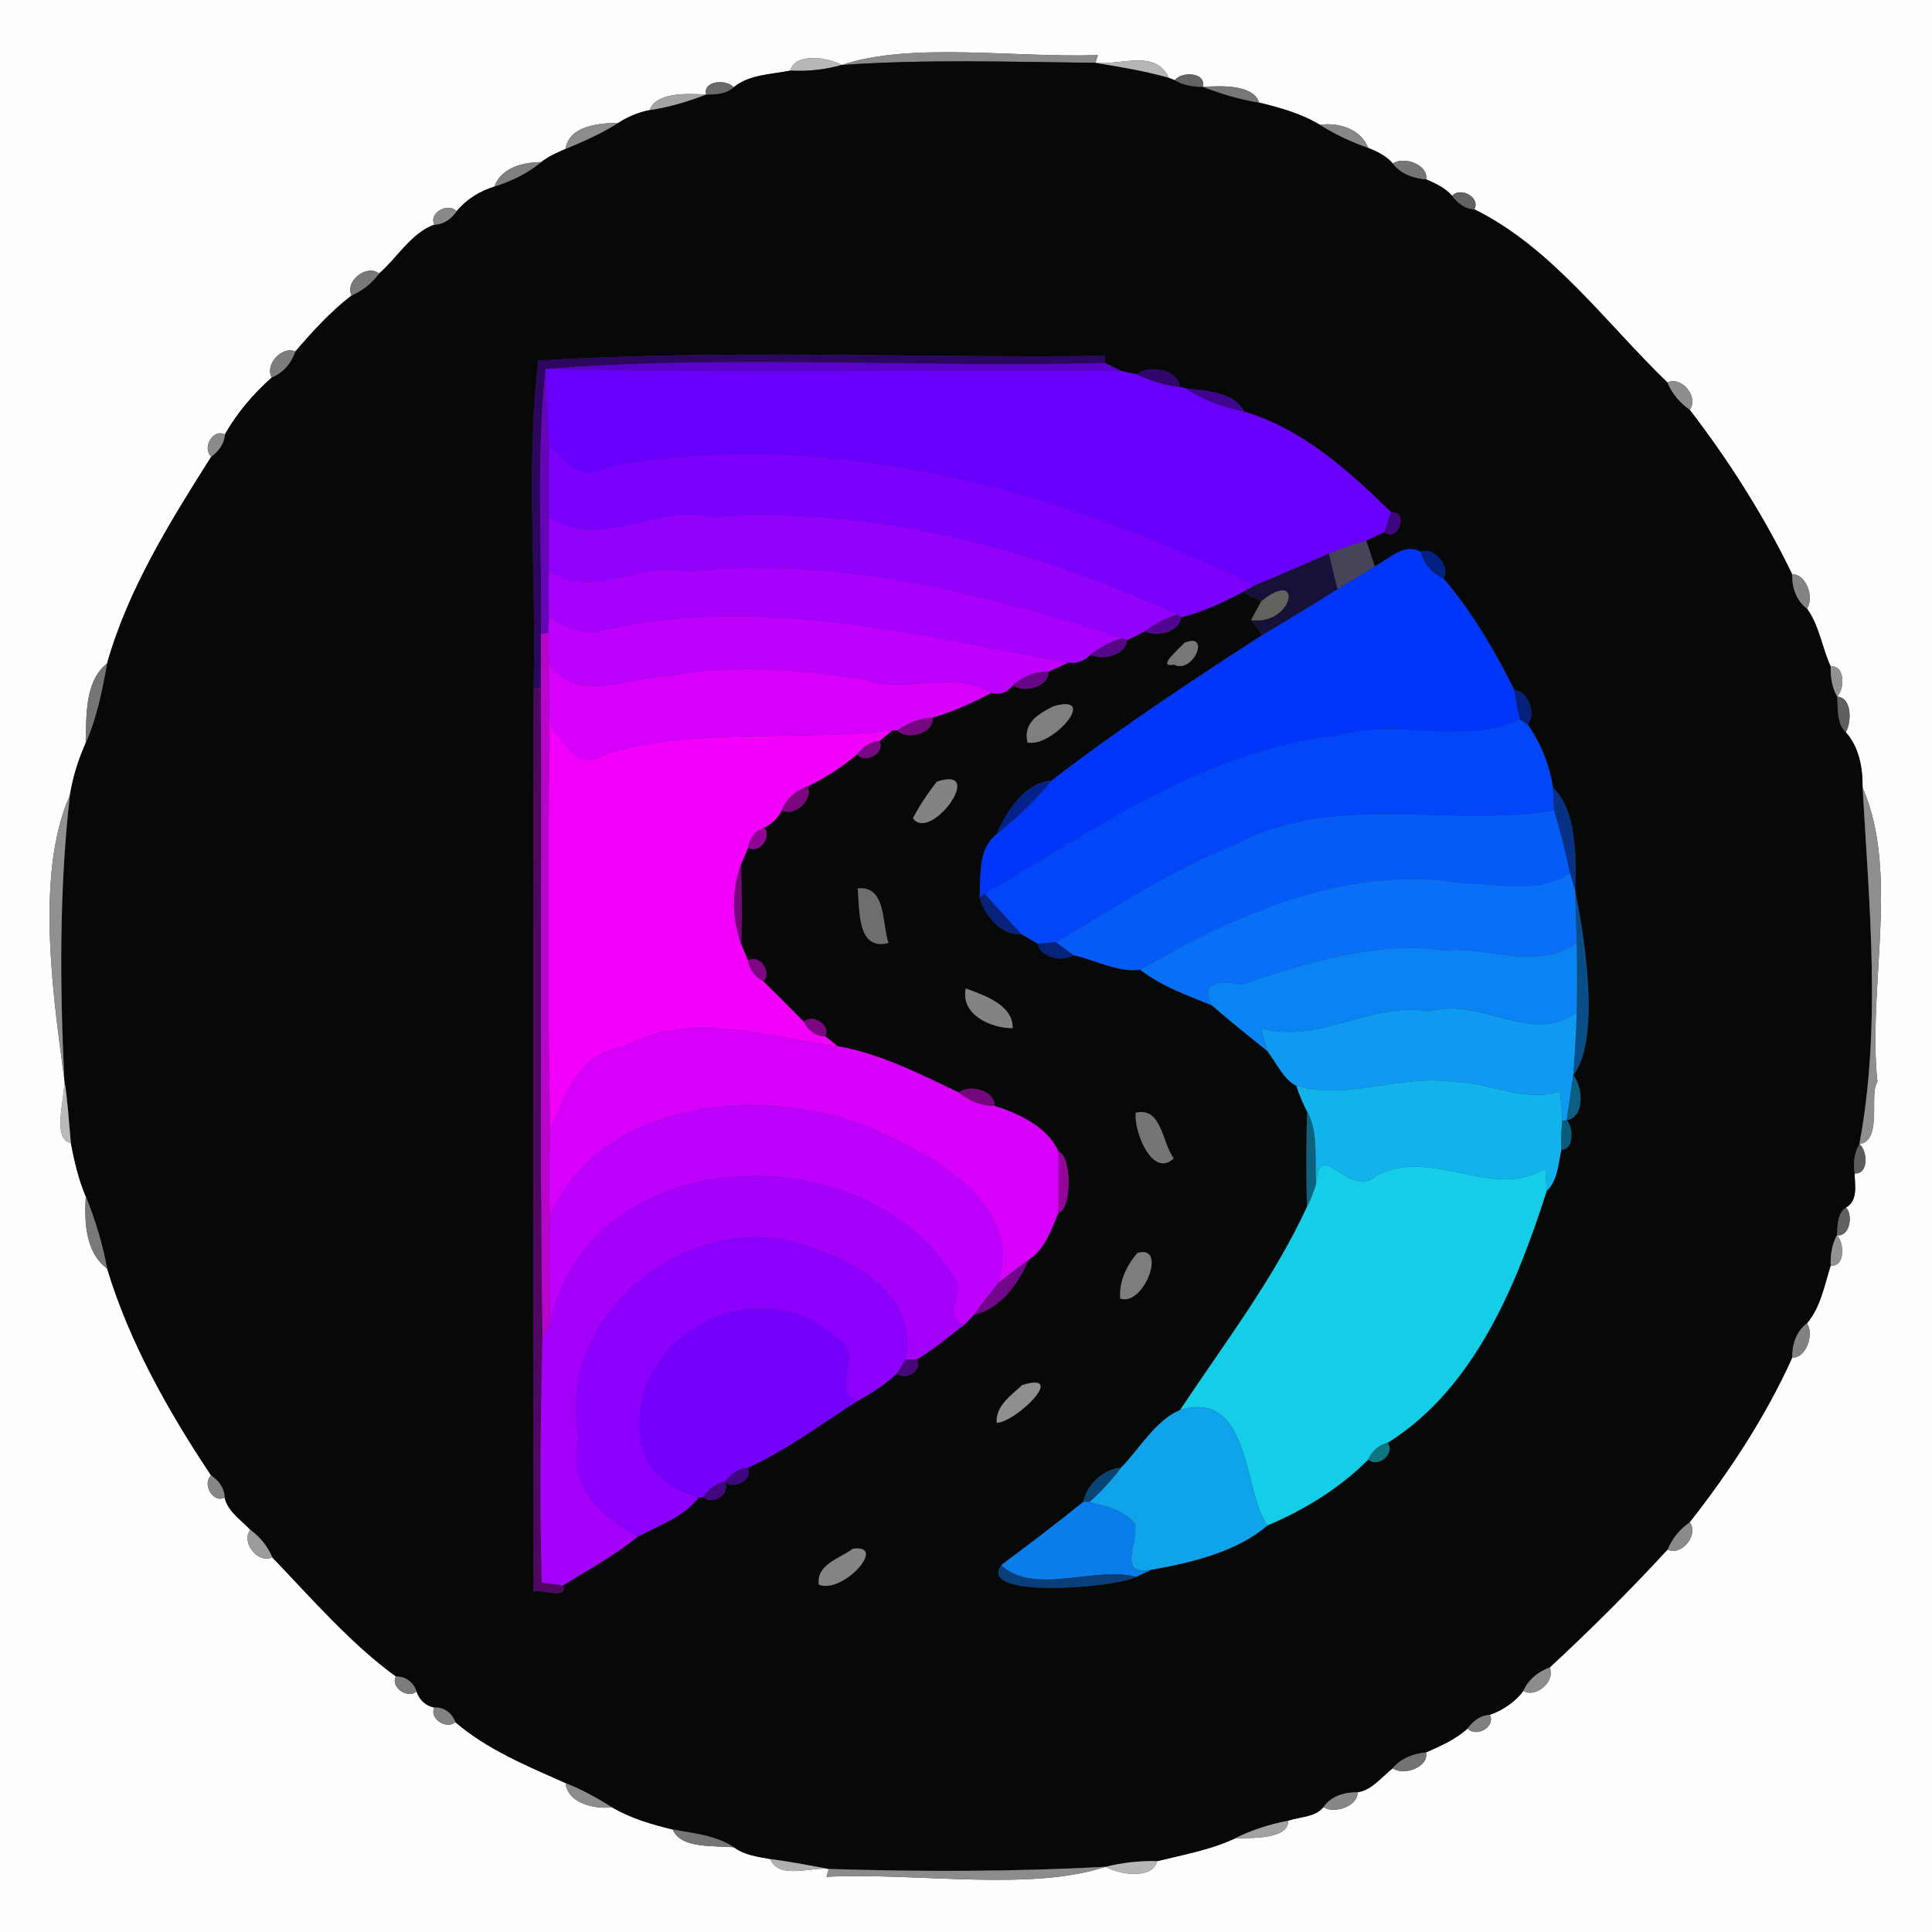 <?xml version="1.0" encoding="UTF-8" ?>
<!DOCTYPE svg PUBLIC "-//W3C//DTD SVG 1.1//EN" "http://www.w3.org/Graphics/SVG/1.1/DTD/svg11.dtd">
<svg width="250pt" height="250pt" viewBox="0 0 250 250" version="1.1" xmlns="http://www.w3.org/2000/svg">
<rect x="0" y="0" width="250" height="250" fill="#333333" stroke="none"/>
<g id="#fefefeff">
<path fill="#fefefe" opacity="1.00" d=" M 0.00 0.00 L 250.00 0.00 L 250.00 250.00 L 0.00 250.00 L 0.00 0.00 M 108.93 8.41 C 107.15 7.42 102.91 6.76 102.25 9.14 C 99.75 9.64 96.97 9.63 94.93 11.30 C 94.05 10.21 90.91 10.41 91.38 12.23 C 89.08 12.11 84.90 11.87 84.06 14.25 C 82.61 14.53 81.22 15.11 79.98 15.92 C 77.53 15.89 73.60 16.30 73.18 19.27 C 72.09 19.77 70.97 20.22 70.03 20.98 C 67.69 20.98 64.85 21.69 63.97 24.15 C 62.08 24.74 60.36 25.79 59.09 27.34 C 58.02 26.13 55.41 27.54 56.21 29.07 C 53.22 30.14 51.41 33.36 49.06 35.39 C 47.43 34.12 44.58 36.40 45.50 38.23 C 42.78 40.33 40.44 42.88 38.22 45.49 C 36.52 44.68 34.20 47.21 35.17 48.85 C 32.83 50.91 30.60 53.52 29.10 56.23 C 27.56 55.38 26.10 58.01 27.34 59.09 C 22.04 67.47 16.57 76.24 13.86 85.84 C 10.90 88.21 11.21 92.72 11.08 96.18 C 10.12 98.32 9.42 100.60 9.04 102.92 C 4.32 113.43 7.17 130.68 8.32 139.67 C 8.47 142.06 6.64 147.40 9.17 147.91 C 9.62 150.25 10.16 152.61 11.10 154.82 C 10.91 158.04 11.02 162.07 13.87 164.16 C 16.73 173.66 21.83 182.69 27.32 190.92 C 26.12 191.99 27.55 194.59 29.07 193.78 C 29.46 195.57 31.20 196.68 32.39 197.95 C 31.12 199.58 33.40 202.41 35.23 201.51 C 40.31 206.82 45.38 212.68 51.23 216.93 C 50.47 218.31 52.77 219.90 53.89 218.87 C 54.32 220.04 55.10 220.74 56.22 220.96 C 55.46 222.35 57.81 223.88 58.92 222.84 C 62.92 226.32 68.27 228.54 73.19 230.73 C 73.45 233.37 76.97 234.14 79.20 233.86 C 81.61 235.29 84.35 236.08 87.06 236.74 C 88.07 239.26 92.49 238.80 95.00 239.05 C 96.35 240.07 98.07 240.26 99.69 240.56 C 100.73 243.25 104.91 241.57 107.24 241.84 L 106.95 242.86 C 118.59 242.28 133.25 244.80 143.08 241.56 C 144.83 242.59 149.14 243.25 149.74 240.83 C 153.13 239.99 156.64 239.38 159.82 237.88 C 161.91 237.82 166.74 238.05 166.69 235.60 C 168.20 235.06 170.16 235.18 171.25 233.84 C 172.68 234.78 175.74 233.71 175.68 231.92 C 177.53 231.62 178.80 229.93 180.21 228.81 C 181.65 229.85 184.90 228.68 184.53 226.76 C 186.42 225.92 188.37 225.07 189.91 223.66 C 190.99 224.90 193.61 223.43 192.77 221.90 C 194.43 221.33 196.08 220.22 197.12 218.80 C 198.76 219.80 201.34 217.50 200.52 215.78 C 205.79 210.90 210.91 205.80 215.78 200.51 C 217.58 201.41 219.87 198.60 218.65 196.97 C 223.77 190.46 228.51 183.23 231.91 175.68 C 233.72 175.76 234.78 172.67 233.82 171.23 C 235.58 169.17 236.08 166.30 236.89 163.76 C 238.77 163.98 238.69 160.82 237.69 159.85 C 239.39 160.04 239.80 157.27 238.88 156.25 C 240.47 155.31 239.99 153.35 239.99 151.84 C 241.81 152.00 241.69 148.89 240.60 148.05 C 243.67 147.61 241.81 141.50 242.94 140.00 C 241.64 127.82 245.84 112.95 241.02 101.91 C 241.04 99.38 240.58 96.69 238.84 94.75 C 239.61 93.45 239.67 90.28 237.73 90.14 C 238.71 89.16 238.77 86.01 236.89 86.25 C 235.77 83.81 235.40 80.91 233.82 78.76 C 234.80 77.33 233.71 74.24 231.91 74.32 C 228.32 66.88 223.69 59.58 218.65 53.03 C 219.87 51.39 217.58 48.59 215.77 49.50 C 207.79 41.81 200.84 32.05 190.78 27.09 C 191.61 25.56 188.98 24.11 187.91 25.34 C 187.01 24.32 185.77 23.74 184.55 23.21 C 184.86 21.32 181.67 20.16 180.23 21.16 C 179.40 20.17 178.19 19.61 177.03 19.13 C 176.10 16.67 173.20 15.81 170.79 16.15 C 168.39 14.70 165.64 13.93 162.93 13.28 C 162.17 10.87 157.92 11.11 155.64 11.24 C 156.13 9.33 152.86 9.20 152.02 10.39 L 151.22 10.06 C 149.63 6.34 144.90 8.47 141.75 8.13 L 142.07 7.13 C 131.34 7.50 117.84 5.39 108.93 8.41 Z" />
</g>
<g id="#8a8a8aff">
<path fill="#8a8a8a" opacity="1.00" d=" M 108.93 8.41 C 117.84 5.39 131.34 7.50 142.07 7.13 L 141.75 8.13 C 130.81 8.02 119.85 7.64 108.93 8.41 Z" />
<path fill="#8a8a8a" opacity="1.00" d=" M 215.78 200.51 C 216.36 199.06 217.38 197.86 218.65 196.97 C 219.87 198.60 217.58 201.41 215.78 200.51 Z" />
</g>
<g id="#b6b7b6ff">
<path fill="#b6b7b6" opacity="1.00" d=" M 102.25 9.14 C 102.91 6.76 107.15 7.42 108.93 8.41 C 106.76 9.02 104.53 9.26 102.25 9.14 Z" />
</g>
<g id="#070909ff">
<path fill="#070909" opacity="1.00" d=" M 108.93 8.41 C 119.85 7.64 130.81 8.02 141.75 8.13 C 144.92 8.65 148.12 9.17 151.22 10.06 L 152.02 10.39 C 153.11 11.04 154.38 11.23 155.64 11.24 C 158.00 12.14 160.43 12.88 162.93 13.28 C 165.64 13.93 168.39 14.70 170.79 16.15 C 172.75 17.38 174.84 18.37 177.03 19.13 C 178.19 19.61 179.40 20.17 180.23 21.16 C 181.26 22.52 182.90 23.08 184.55 23.21 C 185.77 23.74 187.01 24.32 187.91 25.34 C 188.60 26.29 189.56 27.04 190.78 27.09 C 200.84 32.05 207.79 41.81 215.77 49.50 C 216.36 50.94 217.38 52.13 218.65 53.03 C 223.69 59.58 228.32 66.88 231.91 74.32 C 231.87 76.01 232.42 77.70 233.82 78.76 C 235.40 80.91 235.77 83.81 236.89 86.25 C 236.85 87.59 237.05 88.95 237.73 90.14 C 237.86 91.70 237.62 93.54 238.84 94.75 C 240.58 96.69 241.04 99.38 241.02 101.91 C 241.88 117.23 243.45 132.85 240.60 148.05 C 239.93 149.19 239.77 150.53 239.99 151.84 C 239.99 153.35 240.47 155.31 238.88 156.25 C 237.70 157.04 237.80 158.60 237.69 159.85 C 237.04 161.05 236.84 162.41 236.89 163.76 C 236.08 166.30 235.58 169.17 233.82 171.23 C 232.42 172.29 231.88 173.98 231.91 175.68 C 228.51 183.23 223.77 190.46 218.65 196.97 C 217.38 197.86 216.36 199.06 215.78 200.51 C 210.91 205.80 205.79 210.90 200.52 215.78 C 199.02 216.31 197.78 217.34 197.12 218.80 C 196.08 220.22 194.43 221.33 192.77 221.90 C 191.55 221.96 190.61 222.71 189.91 223.66 C 188.37 225.07 186.42 225.92 184.53 226.76 C 182.89 226.92 181.29 227.51 180.21 228.81 C 178.80 229.93 177.53 231.62 175.68 231.92 C 173.99 231.89 172.26 232.39 171.25 233.84 C 170.16 235.18 168.20 235.06 166.69 235.60 C 164.31 236.06 161.98 236.78 159.82 237.88 C 156.64 239.38 153.13 239.99 149.74 240.83 C 147.47 240.77 145.25 241.02 143.08 241.56 C 131.15 242.20 119.18 242.22 107.24 241.84 C 104.72 241.38 102.22 240.89 99.69 240.56 C 98.07 240.26 96.35 240.07 95.00 239.05 C 92.65 237.49 89.76 237.23 87.06 236.74 C 84.35 236.08 81.61 235.29 79.20 233.86 C 77.28 232.66 75.29 231.57 73.19 230.73 C 68.27 228.54 62.92 226.32 58.92 222.84 C 58.50 221.68 57.48 220.88 56.22 220.96 C 55.10 220.74 54.32 220.04 53.89 218.87 C 53.52 217.68 52.48 216.91 51.23 216.93 C 45.38 212.68 40.31 206.82 35.23 201.51 C 34.63 200.07 33.63 198.86 32.39 197.95 C 31.20 196.68 29.46 195.57 29.07 193.78 C 29.05 192.55 28.30 191.59 27.32 190.92 C 21.83 182.69 16.73 173.66 13.87 164.16 C 13.28 160.96 12.33 157.83 11.10 154.82 C 10.16 152.61 9.62 150.25 9.17 147.91 C 8.91 145.15 8.76 142.40 8.32 139.67 C 7.74 127.42 7.66 115.12 9.04 102.92 C 9.42 100.60 10.12 98.32 11.08 96.18 C 12.53 92.90 13.24 89.36 13.86 85.84 C 16.57 76.24 22.04 67.47 27.34 59.09 C 28.29 58.39 29.03 57.44 29.10 56.23 C 30.60 53.52 32.83 50.91 35.17 48.85 C 36.66 48.24 37.69 46.99 38.22 45.49 C 40.44 42.88 42.78 40.33 45.50 38.23 C 46.93 37.63 48.13 36.63 49.06 35.39 C 51.41 33.36 53.22 30.14 56.21 29.07 C 57.44 29.05 58.41 28.31 59.09 27.34 C 60.36 25.79 62.08 24.74 63.97 24.15 C 66.16 23.45 68.25 22.45 70.03 20.98 C 70.97 20.22 72.09 19.77 73.18 19.27 C 75.52 18.31 77.84 17.28 79.98 15.92 C 81.22 15.11 82.61 14.53 84.06 14.25 C 86.57 13.88 89.01 13.15 91.38 12.23 C 92.61 12.22 93.95 12.18 94.93 11.30 C 96.97 9.63 99.75 9.64 102.25 9.14 C 104.53 9.26 106.76 9.02 108.93 8.41 M 69.67 46.67 C 68.00 60.26 69.45 75.02 69.04 89.03 C 68.97 128.00 68.97 166.98 69.04 205.95 C 70.08 205.61 73.56 207.06 72.85 205.15 C 76.13 203.13 79.55 201.27 82.54 198.83 C 85.19 197.44 88.50 196.28 90.38 193.81 L 91.00 193.70 C 92.18 194.94 94.63 193.23 93.80 191.72 C 94.92 192.85 97.55 191.49 96.77 189.92 C 101.79 187.65 106.32 184.25 110.97 181.28 C 112.79 180.28 114.54 179.15 116.07 177.73 C 117.12 178.78 119.47 177.27 118.62 175.92 C 120.86 174.59 122.85 172.89 124.91 171.31 C 125.19 171.02 125.75 170.42 126.03 170.12 C 129.44 169.44 131.81 166.04 133.11 163.03 C 135.22 161.66 136.04 159.13 136.97 156.92 C 138.71 156.60 138.70 149.44 136.99 149.06 C 135.63 145.88 131.88 144.10 128.69 143.10 C 128.80 141.16 125.49 140.20 124.07 141.37 C 119.09 139.00 113.81 136.29 108.39 135.38 C 107.99 135.06 107.19 134.42 106.78 134.10 C 107.59 132.65 105.14 131.10 104.02 132.23 C 102.30 130.46 100.53 128.71 98.78 126.98 C 99.98 125.81 98.26 123.37 96.80 124.30 C 96.58 123.76 96.12 122.68 95.90 122.14 C 96.06 118.72 95.96 115.28 95.89 111.86 C 96.12 111.32 96.58 110.23 96.81 109.69 C 98.19 110.57 99.96 108.30 98.88 107.11 C 99.90 106.62 100.66 105.86 101.16 104.84 C 102.81 105.78 105.30 103.47 104.51 101.77 C 106.78 100.63 108.95 99.27 110.90 97.63 C 111.97 98.87 114.62 97.44 113.80 95.90 C 114.22 95.55 115.07 94.85 115.49 94.50 L 116.11 94.52 C 117.46 95.88 120.90 94.85 120.69 92.87 C 123.33 92.05 125.89 90.95 128.32 89.63 C 129.34 89.97 130.27 89.65 131.09 88.68 C 132.51 89.78 135.78 88.82 135.68 86.92 C 136.33 86.62 137.62 86.02 138.26 85.73 C 139.36 85.89 140.32 85.54 141.13 84.70 C 142.65 85.53 145.70 84.79 145.82 82.87 C 146.40 82.57 147.55 81.98 148.13 81.69 C 149.66 82.52 152.64 81.80 152.84 79.88 C 155.64 79.20 158.27 77.95 160.81 76.61 C 161.41 76.91 162.61 77.50 163.21 77.80 C 162.88 78.41 162.22 79.63 161.89 80.24 C 162.25 80.72 162.97 81.70 163.33 82.18 C 154.06 88.17 144.81 94.29 136.08 101.00 C 132.57 101.29 130.21 105.02 128.94 107.97 C 126.48 109.93 126.95 113.29 126.77 116.14 C 127.40 118.48 129.56 121.11 132.19 120.89 C 132.72 121.19 133.76 121.80 134.29 122.11 C 134.49 123.81 137.52 124.59 138.91 123.60 C 141.72 124.22 144.74 125.88 147.54 125.48 C 150.29 127.63 153.63 128.79 156.82 130.09 C 159.15 132.13 161.58 134.05 163.99 136.00 C 165.14 137.50 166.10 139.67 167.75 140.51 C 168.11 141.65 168.58 142.76 169.14 143.83 C 169.02 147.94 169.02 152.06 169.12 156.18 C 164.74 165.63 158.40 173.86 152.71 182.45 C 149.51 183.79 147.48 187.47 145.05 189.93 C 142.80 190.08 140.56 192.16 140.20 194.32 C 136.72 197.15 133.14 199.84 129.55 202.53 C 126.39 206.98 144.50 205.44 147.02 204.05 C 147.50 203.82 148.47 203.36 148.96 203.13 C 154.11 202.22 160.00 200.84 164.03 197.38 C 168.80 195.38 173.46 192.50 177.06 188.85 C 178.30 190.02 180.60 188.07 179.56 186.70 C 190.80 179.68 196.29 166.18 200.14 154.11 C 201.53 152.81 201.66 150.57 202.04 148.78 C 203.69 148.78 203.62 145.89 202.74 144.94 C 205.12 144.58 204.83 140.61 203.58 139.14 C 207.39 134.23 204.71 119.64 203.84 115.31 C 204.01 110.99 203.96 104.65 200.96 101.94 C 200.52 99.03 199.39 96.19 197.69 93.78 C 198.85 92.43 197.71 89.34 195.97 89.31 C 193.48 84.28 190.43 79.10 186.80 74.87 C 187.75 73.26 185.55 70.71 183.84 71.40 C 181.65 70.21 179.70 72.36 177.89 73.30 C 177.53 72.18 177.16 71.07 176.78 69.96 C 177.37 69.68 178.54 69.14 179.13 68.86 C 181.02 70.28 182.30 66.01 180.01 66.29 C 174.48 60.86 168.53 55.51 160.95 53.24 C 159.89 50.80 156.00 50.51 153.51 50.28 L 152.67 50.06 C 152.48 47.80 148.74 47.14 147.08 48.44 C 146.59 48.34 145.61 48.12 145.12 48.02 C 144.59 47.76 143.54 47.24 143.01 46.98 L 142.96 46.05 C 118.60 46.35 93.69 45.15 69.67 46.67 M 153.23 83.20 C 152.72 83.87 149.55 86.44 151.90 86.00 C 154.41 87.28 156.75 81.67 153.23 83.20 M 136.35 91.38 C 134.40 92.35 132.36 93.52 132.96 96.08 C 136.17 96.76 142.30 89.69 136.35 91.38 M 121.23 101.15 C 120.06 102.63 119.02 104.21 118.14 105.87 C 120.35 109.11 127.77 98.96 121.23 101.15 M 110.98 114.96 C 111.27 117.67 110.84 123.09 114.97 122.02 C 114.10 119.57 114.72 114.56 110.98 114.96 M 124.97 127.91 C 124.27 131.29 128.23 133.06 131.04 133.05 C 131.11 130.04 127.35 128.78 124.97 127.91 M 146.97 143.99 C 146.68 146.36 149.13 152.53 151.88 149.89 C 150.39 147.96 150.33 143.17 146.97 143.99 M 147.18 162.13 C 145.79 163.77 144.78 165.82 144.96 168.03 C 147.99 169.10 151.11 160.97 147.18 162.13 M 132.27 179.23 C 130.84 180.59 128.83 181.88 128.97 184.11 C 131.51 184.02 138.20 177.39 132.27 179.23 M 110.35 200.41 C 108.67 201.69 105.61 202.41 105.96 205.05 C 109.01 206.33 114.98 199.75 110.35 200.41 Z" />
</g>
<g id="#b6b6b6ff">
<path fill="#b6b6b6" opacity="1.00" d=" M 141.75 8.13 C 144.90 8.47 149.63 6.34 151.22 10.06 C 148.12 9.17 144.92 8.65 141.75 8.13 Z" />
<path fill="#b6b6b6" opacity="1.00" d=" M 143.08 241.56 C 145.25 241.02 147.47 240.77 149.74 240.83 C 149.14 243.25 144.83 242.59 143.08 241.56 Z" />
</g>
<g id="#626463ff">
<path fill="#626463" opacity="1.00" d=" M 152.02 10.39 C 152.86 9.20 156.13 9.33 155.64 11.24 C 154.38 11.23 153.11 11.04 152.02 10.39 Z" />
</g>
<g id="#6a6a6aff">
<path fill="#6a6a6a" opacity="1.00" d=" M 91.38 12.23 C 90.91 10.41 94.05 10.21 94.93 11.30 C 93.95 12.18 92.61 12.22 91.38 12.23 Z" />
</g>
<g id="#767776ff">
<path fill="#767776" opacity="1.00" d=" M 155.64 11.24 C 157.92 11.11 162.17 10.87 162.93 13.28 C 160.43 12.88 158.00 12.14 155.64 11.24 Z" />
</g>
<g id="#a4a4a3ff">
<path fill="#a4a4a3" opacity="1.00" d=" M 84.06 14.25 C 84.90 11.87 89.08 12.11 91.38 12.23 C 89.01 13.15 86.57 13.88 84.06 14.25 Z" />
</g>
<g id="#8b8c8cff">
<path fill="#8b8c8c" opacity="1.00" d=" M 73.18 19.27 C 73.60 16.30 77.53 15.89 79.98 15.92 C 77.84 17.28 75.52 18.31 73.18 19.27 Z" />
<path fill="#8b8c8c" opacity="1.00" d=" M 197.12 218.80 C 197.78 217.34 199.02 216.31 200.52 215.78 C 201.34 217.50 198.76 219.80 197.12 218.80 Z" />
</g>
<g id="#868787ff">
<path fill="#868787" opacity="1.00" d=" M 170.79 16.15 C 173.20 15.81 176.10 16.67 177.03 19.13 C 174.84 18.37 172.75 17.38 170.79 16.15 Z" />
</g>
<g id="#7e7f7eff">
<path fill="#7e7f7e" opacity="1.00" d=" M 63.97 24.15 C 64.85 21.69 67.69 20.98 70.03 20.98 C 68.25 22.45 66.16 23.45 63.97 24.15 Z" />
<path fill="#7e7f7e" opacity="1.00" d=" M 189.91 223.66 C 190.61 222.71 191.55 221.96 192.77 221.90 C 193.61 223.43 190.99 224.90 189.91 223.66 Z" />
</g>
<g id="#757575ff">
<path fill="#757575" opacity="1.00" d=" M 180.23 21.16 C 181.67 20.16 184.86 21.32 184.55 23.21 C 182.90 23.08 181.26 22.52 180.23 21.16 Z" />
</g>
<g id="#616261ff">
<path fill="#616261" opacity="1.00" d=" M 187.91 25.34 C 188.98 24.11 191.61 25.56 190.78 27.09 C 189.56 27.04 188.60 26.29 187.91 25.34 Z" />
</g>
<g id="#888888ff">
<path fill="#888888" opacity="1.00" d=" M 56.21 29.07 C 55.41 27.54 58.02 26.13 59.09 27.34 C 58.41 28.31 57.44 29.05 56.21 29.07 Z" />
</g>
<g id="#787878ff">
<path fill="#787878" opacity="1.00" d=" M 45.50 38.23 C 44.58 36.40 47.43 34.12 49.06 35.39 C 48.13 36.63 46.93 37.63 45.50 38.23 Z" />
</g>
<g id="#7b7c7bff">
<path fill="#7b7c7b" opacity="1.00" d=" M 35.17 48.85 C 34.20 47.21 36.52 44.68 38.22 45.49 C 37.69 46.99 36.66 48.24 35.17 48.85 Z" />
</g>
<g id="#2d075fff">
<path fill="#2d075f" opacity="1.00" d=" M 69.67 46.67 C 93.69 45.15 118.60 46.35 142.96 46.05 L 143.01 46.98 C 118.93 47.59 94.46 45.90 70.62 47.74 C 69.34 59.12 70.17 70.62 70.01 82.06 C 70.01 83.79 70.00 87.25 69.99 88.98 L 69.04 89.03 C 69.45 75.02 68.00 60.26 69.67 46.67 Z" />
</g>
<g id="#5a02c9ff">
<path fill="#5a02c9" opacity="1.00" d=" M 70.62 47.74 C 94.46 45.90 118.93 47.59 143.01 46.98 C 143.54 47.24 144.59 47.76 145.12 48.02 C 120.29 47.79 95.44 48.37 70.62 47.74 Z" />
</g>
<g id="#6704bbff">
<path fill="#6704bb" opacity="1.00" d=" M 70.01 82.06 C 70.17 70.62 69.34 59.12 70.62 47.74 C 70.77 51.11 70.95 54.50 71.04 57.88 C 71.04 60.87 71.00 63.87 71.04 66.87 C 71.04 68.63 71.03 72.15 71.03 73.92 C 71.01 75.90 71.02 77.88 71.04 79.87 C 71.03 80.38 71.01 81.39 70.99 81.89 L 70.01 82.06 Z" />
</g>
<g id="#6900fdff">
<path fill="#6900fd" opacity="1.00" d=" M 70.62 47.74 C 95.44 48.37 120.29 47.79 145.12 48.02 C 145.61 48.12 146.59 48.34 147.08 48.44 C 148.86 49.23 150.70 49.94 152.67 50.06 L 153.51 50.28 C 155.73 51.82 158.32 52.70 160.95 53.24 C 168.53 55.51 174.48 60.86 180.01 66.29 C 179.70 67.14 179.40 68.00 179.13 68.86 C 178.54 69.14 177.37 69.68 176.78 69.96 C 175.15 70.46 173.52 70.98 171.95 71.65 C 168.75 73.00 165.60 74.45 162.38 75.75 C 136.69 63.33 107.35 55.12 78.57 60.40 C 75.14 62.55 73.21 59.57 71.04 57.88 C 70.95 54.50 70.77 51.11 70.62 47.74 Z" />
</g>
<g id="#31076eff">
<path fill="#31076e" opacity="1.00" d=" M 147.08 48.44 C 148.74 47.14 152.48 47.80 152.67 50.06 C 150.70 49.94 148.86 49.23 147.08 48.44 Z" />
</g>
<g id="#8d8d8dff">
<path fill="#8d8d8d" opacity="1.00" d=" M 215.77 49.50 C 217.58 48.59 219.87 51.39 218.65 53.03 C 217.38 52.13 216.36 50.94 215.77 49.50 Z" />
</g>
<g id="#3e068eff">
<path fill="#3e068e" opacity="1.00" d=" M 153.51 50.28 C 156.00 50.51 159.89 50.80 160.95 53.24 C 158.32 52.70 155.73 51.82 153.51 50.28 Z" />
</g>
<g id="#8b8b8bff">
<path fill="#8b8b8b" opacity="1.00" d=" M 27.34 59.09 C 26.10 58.01 27.56 55.38 29.10 56.23 C 29.03 57.44 28.29 58.39 27.34 59.09 Z" />
</g>
<g id="#7c00feff">
<path fill="#7c00fe" opacity="1.00" d=" M 71.04 57.88 C 73.21 59.57 75.14 62.55 78.57 60.40 C 107.35 55.12 136.69 63.33 162.38 75.75 C 161.99 75.97 161.20 76.40 160.81 76.61 C 158.27 77.95 155.64 79.20 152.84 79.88 L 152.32 79.52 C 133.63 70.89 112.87 65.43 92.00 66.91 C 84.94 65.14 77.39 71.43 71.04 66.87 C 71.00 63.87 71.04 60.87 71.04 57.88 Z" />
</g>
<g id="#3e067eff">
<path fill="#3e067e" opacity="1.00" d=" M 180.01 66.29 C 182.30 66.01 181.02 70.28 179.13 68.86 C 179.40 68.00 179.70 67.14 180.01 66.29 Z" />
</g>
<g id="#9200feff">
<path fill="#9200fe" opacity="1.00" d=" M 71.04 66.87 C 77.39 71.43 84.94 65.14 92.00 66.91 C 112.87 65.43 133.63 70.89 152.32 79.52 C 150.79 79.97 149.42 80.77 148.13 81.69 C 147.55 81.98 146.40 82.57 145.82 82.87 L 145.22 82.59 C 127.12 76.67 108.33 71.94 88.99 73.94 C 82.91 72.63 76.68 77.52 71.03 73.92 C 71.03 72.15 71.04 68.63 71.04 66.87 Z" />
</g>
<g id="#474358ff">
<path fill="#474358" opacity="1.00" d=" M 171.95 71.65 C 173.52 70.98 175.15 70.46 176.78 69.96 C 177.16 71.07 177.53 72.18 177.89 73.30 C 176.32 74.34 174.68 75.25 173.08 76.22 C 172.66 74.71 172.32 73.17 171.95 71.65 Z" />
</g>
<g id="#0036f9ff">
<path fill="#0036f9" opacity="1.00" d=" M 177.89 73.30 C 179.70 72.36 181.65 70.21 183.84 71.40 C 184.23 72.97 185.33 74.21 186.80 74.87 C 190.43 79.10 193.48 84.28 195.97 89.31 C 196.14 90.59 196.38 91.87 196.67 93.13 C 189.25 96.49 180.90 92.93 173.15 95.15 C 155.95 97.10 141.86 107.22 127.44 115.65 L 126.77 116.14 C 126.95 113.29 126.48 109.93 128.94 107.97 C 131.51 105.85 134.00 103.61 136.08 101.00 C 144.81 94.29 154.06 88.17 163.33 82.18 C 166.59 80.22 169.88 78.29 173.08 76.22 C 174.68 75.25 176.32 74.34 177.89 73.30 Z" />
</g>
<g id="#042081ff">
<path fill="#042081" opacity="1.00" d=" M 183.84 71.40 C 185.55 70.71 187.75 73.26 186.80 74.87 C 185.33 74.21 184.23 72.97 183.84 71.40 Z" />
</g>
<g id="#171139ff">
<path fill="#171139" opacity="1.00" d=" M 162.38 75.75 C 165.60 74.45 168.75 73.00 171.95 71.65 C 172.32 73.17 172.66 74.71 173.08 76.22 C 169.88 78.29 166.59 80.22 163.33 82.18 C 162.97 81.70 162.25 80.72 161.89 80.24 C 167.39 80.96 168.75 73.36 163.21 77.80 C 162.61 77.50 161.41 76.91 160.81 76.61 C 161.20 76.40 161.99 75.97 162.38 75.75 Z" />
</g>
<g id="#a800feff">
<path fill="#a800fe" opacity="1.00" d=" M 71.03 73.92 C 76.68 77.52 82.91 72.63 88.99 73.94 C 108.33 71.94 127.12 76.67 145.22 82.59 C 143.71 82.98 142.37 83.78 141.13 84.70 C 140.32 85.54 139.36 85.89 138.26 85.73 C 118.56 82.17 98.41 77.02 78.36 81.47 C 75.72 82.47 73.30 81.12 71.04 79.87 C 71.02 77.88 71.01 75.90 71.03 73.92 Z" />
</g>
<g id="#828383ff">
<path fill="#828383" opacity="1.00" d=" M 231.91 74.32 C 233.71 74.24 234.80 77.33 233.82 78.76 C 232.42 77.70 231.87 76.01 231.91 74.32 Z" />
</g>
<g id="#61635eff">
<path fill="#61635e" opacity="1.00" d=" M 163.21 77.80 C 168.75 73.36 167.39 80.96 161.89 80.24 C 162.22 79.63 162.88 78.41 163.21 77.80 Z" />
</g>
<g id="#bf00feff">
<path fill="#bf00fe" opacity="1.00" d=" M 71.04 79.87 C 73.30 81.12 75.72 82.47 78.36 81.47 C 98.41 77.02 118.56 82.17 138.26 85.73 C 137.62 86.02 136.33 86.62 135.68 86.92 C 133.96 86.89 132.35 87.52 131.09 88.68 C 130.27 89.65 129.34 89.97 128.32 89.63 C 123.33 86.62 117.36 89.83 112.01 87.95 C 103.55 86.61 94.91 85.86 86.42 87.49 C 81.28 87.62 74.71 91.14 71.03 85.89 C 71.01 84.56 70.99 83.22 70.99 81.89 C 71.01 81.39 71.03 80.38 71.04 79.87 Z" />
</g>
<g id="#50068fff">
<path fill="#50068f" opacity="1.00" d=" M 148.13 81.69 C 149.42 80.77 150.79 79.97 152.32 79.52 L 152.84 79.88 C 152.64 81.80 149.66 82.52 148.13 81.69 Z" />
</g>
<g id="#b804cbff">
<path fill="#b804cb" opacity="1.00" d=" M 70.01 82.06 L 70.99 81.89 C 70.99 83.22 71.01 84.56 71.03 85.89 C 71.03 88.52 71.05 91.15 71.10 93.79 C 70.97 111.28 70.85 128.77 71.20 146.26 C 71.05 149.94 71.00 153.63 71.16 157.32 C 71.07 161.94 71.09 166.58 71.20 171.21 C 70.95 171.72 70.43 172.75 70.18 173.26 C 69.78 145.17 70.11 117.07 69.99 88.98 C 70.00 87.25 70.01 83.79 70.01 82.06 Z" />
</g>
<g id="#570688ff">
<path fill="#570688" opacity="1.00" d=" M 141.13 84.70 C 142.37 83.78 143.71 82.98 145.22 82.59 L 145.82 82.87 C 145.70 84.79 142.65 85.53 141.13 84.70 Z" />
</g>
<g id="#787877ff">
<path fill="#787877" opacity="1.00" d=" M 153.23 83.20 C 156.75 81.67 154.41 87.28 151.90 86.00 C 149.55 86.44 152.72 83.87 153.23 83.20 Z" />
</g>
<g id="#747574ff">
<path fill="#747574" opacity="1.00" d=" M 11.08 96.18 C 11.21 92.72 10.90 88.21 13.86 85.84 C 13.24 89.36 12.53 92.90 11.08 96.18 Z" />
<path fill="#747574" opacity="1.00" d=" M 87.06 236.74 C 89.76 237.23 92.65 237.49 95.00 239.05 C 92.49 238.80 88.07 239.26 87.06 236.74 Z" />
</g>
<g id="#d800fdff">
<path fill="#d800fd" opacity="1.00" d=" M 71.03 85.89 C 74.71 91.14 81.28 87.62 86.42 87.49 C 94.91 85.86 103.55 86.61 112.01 87.95 C 117.36 89.83 123.33 86.62 128.32 89.63 C 125.89 90.95 123.33 92.05 120.69 92.87 C 119.00 92.90 117.49 93.61 116.11 94.52 L 115.49 94.50 C 103.28 96.02 90.71 93.99 78.60 97.48 C 74.46 100.16 73.16 95.89 71.10 93.79 C 71.05 91.15 71.03 88.52 71.03 85.89 Z" />
</g>
<g id="#929292ff">
<path fill="#929292" opacity="1.00" d=" M 236.89 86.25 C 238.77 86.01 238.71 89.16 237.73 90.14 C 237.05 88.95 236.85 87.59 236.89 86.25 Z" />
<path fill="#929292" opacity="1.00" d=" M 236.89 163.76 C 236.84 162.41 237.04 161.05 237.69 159.85 C 238.69 160.82 238.77 163.98 236.89 163.76 Z" />
</g>
<g id="#660585ff">
<path fill="#660585" opacity="1.00" d=" M 131.09 88.68 C 132.35 87.52 133.96 86.89 135.68 86.92 C 135.78 88.82 132.51 89.78 131.09 88.68 Z" />
</g>
<g id="#500762ff">
<path fill="#500762" opacity="1.00" d=" M 69.04 89.03 L 69.99 88.98 C 70.11 117.07 69.78 145.17 70.18 173.26 C 69.96 183.77 69.79 194.28 70.11 204.79 C 70.79 204.88 72.17 205.06 72.85 205.15 C 73.56 207.06 70.08 205.61 69.04 205.95 C 68.97 166.98 68.97 128.00 69.04 89.03 Z" />
</g>
<g id="#05217bff">
<path fill="#05217b" opacity="1.00" d=" M 195.97 89.31 C 197.71 89.34 198.85 92.43 197.69 93.78 C 197.44 93.62 196.93 93.29 196.67 93.13 C 196.38 91.87 196.14 90.59 195.97 89.31 Z" />
</g>
<g id="#5f5f5fff">
<path fill="#5f5f5f" opacity="1.00" d=" M 237.73 90.14 C 239.67 90.28 239.61 93.45 238.84 94.75 C 237.62 93.54 237.86 91.70 237.73 90.14 Z" />
</g>
<g id="#7e7f7fff">
<path fill="#7e7f7f" opacity="1.00" d=" M 136.35 91.38 C 142.30 89.69 136.17 96.76 132.96 96.08 C 132.36 93.52 134.40 92.35 136.35 91.38 Z" />
</g>
<g id="#760781ff">
<path fill="#760781" opacity="1.00" d=" M 116.11 94.52 C 117.49 93.61 119.00 92.90 120.69 92.87 C 120.90 94.85 117.46 95.88 116.11 94.52 Z" />
</g>
<g id="#0246fbff">
<path fill="#0246fb" opacity="1.00" d=" M 173.15 95.15 C 180.90 92.93 189.25 96.49 196.67 93.13 C 196.93 93.29 197.44 93.62 197.69 93.78 C 199.39 96.19 200.52 99.03 200.96 101.94 C 200.99 102.67 201.06 104.14 201.10 104.87 C 187.60 107.17 172.91 102.44 160.14 109.16 C 151.78 112.39 144.33 117.44 136.62 121.92 C 136.04 121.97 134.87 122.06 134.29 122.11 C 133.76 121.80 132.72 121.19 132.19 120.89 C 130.57 119.17 128.98 117.43 127.44 115.65 C 141.86 107.22 155.95 97.10 173.15 95.15 Z" />
</g>
<g id="#f300fdff">
<path fill="#f300fd" opacity="1.00" d=" M 71.10 93.79 C 73.16 95.89 74.46 100.16 78.60 97.48 C 90.71 93.99 103.28 96.02 115.49 94.50 C 115.07 94.85 114.22 95.55 113.80 95.90 C 112.57 95.96 111.62 96.70 110.90 97.63 C 108.95 99.27 106.78 100.63 104.51 101.77 C 102.99 102.27 101.76 103.34 101.16 104.84 C 100.66 105.86 99.90 106.62 98.88 107.11 C 97.71 107.48 96.98 108.50 96.81 109.69 C 96.58 110.23 96.12 111.32 95.89 111.86 C 94.68 115.29 94.68 118.72 95.90 122.14 C 96.12 122.68 96.58 123.76 96.80 124.30 C 96.98 125.49 97.75 126.41 98.78 126.98 C 100.53 128.71 102.30 130.46 104.02 132.23 C 104.58 133.29 105.53 134.08 106.78 134.10 C 107.19 134.42 107.99 135.06 108.39 135.38 C 99.37 134.37 89.72 130.54 80.59 135.51 C 74.95 136.28 73.09 141.72 71.20 146.26 C 70.85 128.77 70.97 111.28 71.10 93.79 Z" />
</g>
<g id="#790783ff">
<path fill="#790783" opacity="1.00" d=" M 110.90 97.63 C 111.62 96.70 112.57 95.96 113.80 95.90 C 114.62 97.44 111.97 98.87 110.90 97.63 Z" />
</g>
<g id="#838383ff">
<path fill="#838383" opacity="1.00" d=" M 121.23 101.15 C 127.77 98.96 120.35 109.11 118.14 105.87 C 119.02 104.21 120.06 102.63 121.23 101.15 Z" />
</g>
<g id="#04228aff">
<path fill="#04228a" opacity="1.00" d=" M 128.94 107.97 C 130.21 105.02 132.57 101.29 136.08 101.00 C 134.00 103.61 131.51 105.85 128.94 107.97 Z" />
</g>
<g id="#7b0780ff">
<path fill="#7b0780" opacity="1.00" d=" M 101.16 104.84 C 101.76 103.34 102.99 102.27 104.51 101.77 C 105.30 103.47 102.81 105.78 101.16 104.84 Z" />
</g>
<g id="#063185ff">
<path fill="#063185" opacity="1.00" d=" M 200.96 101.94 C 203.96 104.65 204.01 110.99 203.84 115.31 C 203.67 114.72 203.33 113.55 203.16 112.97 C 202.57 110.25 201.88 107.55 201.10 104.87 C 201.06 104.14 200.99 102.67 200.96 101.94 Z" />
</g>
<g id="#8e8e8eff">
<path fill="#8e8e8e" opacity="1.00" d=" M 241.02 101.91 C 245.84 112.95 241.64 127.82 242.94 140.00 C 241.81 141.50 243.67 147.61 240.60 148.05 C 243.45 132.85 241.88 117.23 241.02 101.91 Z" />
</g>
<g id="#909090ff">
<path fill="#909090" opacity="1.00" d=" M 8.32 139.67 C 7.17 130.68 4.32 113.43 9.04 102.92 C 7.66 115.12 7.74 127.42 8.32 139.67 Z" />
</g>
<g id="#055bf8ff">
<path fill="#055bf8" opacity="1.00" d=" M 160.14 109.16 C 172.91 102.44 187.60 107.17 201.10 104.87 C 201.88 107.55 202.57 110.25 203.16 112.97 C 198.96 115.80 193.67 114.32 188.97 114.24 C 174.23 111.91 159.92 118.30 147.54 125.48 C 144.74 125.88 141.72 124.22 138.91 123.60 C 138.15 123.04 137.38 122.48 136.62 121.92 C 144.33 117.44 151.78 112.39 160.14 109.16 Z" />
</g>
<g id="#910595ff">
<path fill="#910595" opacity="1.00" d=" M 96.81 109.69 C 96.98 108.50 97.71 107.48 98.88 107.11 C 99.96 108.30 98.19 110.57 96.81 109.69 Z" />
</g>
<g id="#78077dff">
<path fill="#78077d" opacity="1.00" d=" M 95.90 122.14 C 94.68 118.72 94.68 115.29 95.89 111.86 C 95.96 115.28 96.06 118.72 95.90 122.14 Z" />
</g>
<g id="#086ff6ff">
<path fill="#086ff6" opacity="1.00" d=" M 188.97 114.24 C 193.67 114.32 198.96 115.80 203.16 112.97 C 203.33 113.55 203.67 114.72 203.84 115.31 C 203.89 116.98 203.98 120.33 204.03 122.00 C 198.98 125.68 192.62 122.48 187.02 122.96 C 177.92 121.78 169.19 124.54 160.70 127.37 C 156.79 126.70 155.50 127.61 156.82 130.09 C 153.63 128.79 150.29 127.63 147.54 125.48 C 159.92 118.30 174.23 111.91 188.97 114.24 Z" />
</g>
<g id="#6d6e6dff">
<path fill="#6d6e6d" opacity="1.00" d=" M 110.98 114.96 C 114.72 114.56 114.10 119.57 114.97 122.02 C 110.84 123.09 111.27 117.67 110.98 114.96 Z" />
</g>
<g id="#094d89ff">
<path fill="#094d89" opacity="1.00" d=" M 203.84 115.31 C 204.71 119.64 207.39 134.23 203.58 139.14 C 203.79 136.43 203.94 133.71 204.03 131.00 C 204.09 127.99 204.08 125.00 204.03 122.00 C 203.98 120.33 203.89 116.98 203.84 115.31 Z" />
</g>
<g id="#06227bff">
<path fill="#06227b" opacity="1.00" d=" M 126.77 116.14 L 127.44 115.65 C 128.98 117.43 130.57 119.17 132.19 120.89 C 129.56 121.11 127.40 118.48 126.77 116.14 Z" />
</g>
<g id="#052479ff">
<path fill="#052479" opacity="1.00" d=" M 134.29 122.11 C 134.87 122.06 136.04 121.97 136.62 121.92 C 137.38 122.48 138.15 123.04 138.91 123.60 C 137.52 124.59 134.49 123.81 134.29 122.11 Z" />
</g>
<g id="#0a84f2ff">
<path fill="#0a84f2" opacity="1.00" d=" M 187.02 122.96 C 192.62 122.48 198.98 125.68 204.03 122.00 C 204.08 125.00 204.09 127.99 204.03 131.00 C 198.28 135.34 191.43 128.90 185.03 130.89 C 177.48 129.47 170.60 135.23 163.18 133.03 C 163.43 134.03 163.70 135.02 163.99 136.00 C 161.58 134.05 159.15 132.13 156.82 130.09 C 155.50 127.61 156.79 126.70 160.70 127.37 C 169.19 124.54 177.92 121.78 187.02 122.96 Z" />
</g>
<g id="#7e0883ff">
<path fill="#7e0883" opacity="1.00" d=" M 96.80 124.30 C 98.26 123.37 99.98 125.81 98.78 126.98 C 97.75 126.41 96.98 125.49 96.80 124.30 Z" />
</g>
<g id="#828382ff">
<path fill="#828382" opacity="1.00" d=" M 124.97 127.91 C 127.35 128.78 131.11 130.04 131.04 133.05 C 128.23 133.06 124.27 131.29 124.97 127.91 Z" />
<path fill="#828382" opacity="1.00" d=" M 56.22 220.96 C 57.48 220.88 58.50 221.68 58.92 222.84 C 57.81 223.88 55.46 222.35 56.22 220.96 Z" />
</g>
<g id="#0d9af0ff">
<path fill="#0d9af0" opacity="1.00" d=" M 163.18 133.03 C 170.60 135.23 177.48 129.47 185.03 130.89 C 191.43 128.90 198.28 135.34 204.03 131.00 C 203.94 133.71 203.79 136.43 203.58 139.14 C 203.37 140.59 202.95 143.49 202.74 144.94 L 202.15 145.08 C 202.10 143.79 202.01 142.51 201.89 141.24 C 197.18 142.71 192.68 140.02 187.98 140.00 C 181.08 138.96 174.53 142.45 167.75 140.51 C 166.10 139.67 165.14 137.50 163.99 136.00 C 163.70 135.02 163.43 134.03 163.18 133.03 Z" />
</g>
<g id="#7a0683ff">
<path fill="#7a0683" opacity="1.00" d=" M 104.02 132.23 C 105.14 131.10 107.59 132.65 106.78 134.10 C 105.53 134.08 104.58 133.29 104.02 132.23 Z" />
</g>
<g id="#d700fbff">
<path fill="#d700fb" opacity="1.00" d=" M 80.59 135.51 C 89.72 130.54 99.37 134.37 108.39 135.38 C 113.81 136.29 119.09 139.00 124.07 141.37 C 125.40 142.43 126.97 143.11 128.69 143.10 C 131.88 144.10 135.63 145.88 136.99 149.06 C 137.00 151.68 136.99 154.30 136.97 156.92 C 136.04 159.13 135.22 161.66 133.11 163.03 C 131.76 164.00 130.43 165.00 129.15 166.06 C 132.34 155.67 120.87 149.65 112.91 146.09 C 99.20 140.28 77.90 142.12 71.16 157.32 C 71.00 153.63 71.05 149.94 71.20 146.26 C 73.09 141.72 74.95 136.28 80.59 135.51 Z" />
</g>
<g id="#0c5e82ff">
<path fill="#0c5e82" opacity="1.00" d=" M 202.74 144.94 C 202.95 143.49 203.37 140.59 203.58 139.14 C 204.83 140.61 205.12 144.58 202.74 144.94 Z" />
</g>
<g id="#bababaff">
<path fill="#bababa" opacity="1.00" d=" M 8.32 139.67 C 8.76 142.40 8.91 145.15 9.17 147.91 C 6.64 147.40 8.47 142.06 8.32 139.67 Z" />
</g>
<g id="#11b3edff">
<path fill="#11b3ed" opacity="1.00" d=" M 167.75 140.51 C 174.53 142.45 181.08 138.96 187.98 140.00 C 192.68 140.02 197.18 142.71 201.89 141.24 C 202.01 142.51 202.10 143.79 202.15 145.08 C 202.04 146.31 202.01 147.54 202.04 148.78 C 201.66 150.57 201.53 152.81 200.14 154.11 C 200.10 153.39 200.02 151.94 199.98 151.21 C 193.10 155.40 185.23 148.33 178.10 152.13 C 174.64 155.41 170.69 146.77 170.29 153.24 C 170.06 150.09 170.69 146.70 169.14 143.83 C 168.58 142.76 168.11 141.65 167.75 140.51 Z" />
</g>
<g id="#74077dff">
<path fill="#74077d" opacity="1.00" d=" M 124.07 141.37 C 125.49 140.20 128.80 141.16 128.69 143.10 C 126.97 143.11 125.40 142.43 124.07 141.37 Z" />
</g>
<g id="#be00ffff">
<path fill="#be00ff" opacity="1.00" d=" M 71.16 157.32 C 77.90 142.12 99.20 140.28 112.91 146.09 C 120.87 149.65 132.34 155.67 129.15 166.06 C 128.08 167.39 127.04 168.74 126.03 170.12 C 125.75 170.42 125.19 171.02 124.91 171.31 C 122.01 171.11 124.22 167.90 123.89 166.11 C 112.88 146.17 76.19 147.36 71.20 171.21 C 71.09 166.58 71.07 161.94 71.16 157.32 Z" />
</g>
<g id="#747575ff">
<path fill="#747575" opacity="1.00" d=" M 146.97 143.99 C 150.33 143.17 150.39 147.96 151.88 149.89 C 149.13 152.53 146.68 146.36 146.97 143.99 Z" />
</g>
<g id="#0d637fff">
<path fill="#0d637f" opacity="1.00" d=" M 169.14 143.83 C 170.69 146.70 170.06 150.09 170.29 153.24 C 169.99 154.26 169.60 155.23 169.12 156.18 C 169.02 152.06 169.02 147.94 169.14 143.83 Z" />
</g>
<g id="#0b5c7aff">
<path fill="#0b5c7a" opacity="1.00" d=" M 202.15 145.08 L 202.74 144.94 C 203.62 145.89 203.69 148.78 202.04 148.78 C 202.01 147.54 202.04 146.31 202.15 145.08 Z" />
</g>
<g id="#5c5c5cff">
<path fill="#5c5c5c" opacity="1.00" d=" M 239.99 151.84 C 239.77 150.53 239.93 149.19 240.60 148.05 C 241.69 148.89 241.81 152.00 239.99 151.84 Z" />
</g>
<g id="#95059bff">
<path fill="#95059b" opacity="1.00" d=" M 136.99 149.06 C 138.70 149.44 138.71 156.60 136.97 156.92 C 136.99 154.30 137.00 151.68 136.99 149.06 Z" />
</g>
<g id="#14cde7ff">
<path fill="#14cde7" opacity="1.00" d=" M 170.29 153.24 C 170.69 146.77 174.64 155.41 178.10 152.13 C 185.23 148.33 193.10 155.40 199.98 151.21 C 200.02 151.94 200.10 153.39 200.14 154.11 C 196.29 166.18 190.80 179.68 179.56 186.70 C 178.42 186.99 177.53 187.78 177.06 188.85 C 173.46 192.50 168.80 195.38 164.03 197.38 C 160.88 193.56 162.03 179.66 152.71 182.45 C 158.40 173.86 164.74 165.63 169.12 156.18 C 169.60 155.23 169.99 154.26 170.29 153.24 Z" />
</g>
<g id="#a400fcff">
<path fill="#a400fc" opacity="1.00" d=" M 71.20 171.21 C 76.19 147.36 112.88 146.17 123.89 166.11 C 124.22 167.90 122.01 171.11 124.91 171.31 C 122.85 172.89 120.86 174.59 118.62 175.92 C 118.25 175.93 117.53 175.94 117.16 175.95 C 118.96 167.26 109.97 162.81 103.13 160.84 C 88.58 156.67 71.68 170.60 74.92 186.02 C 73.30 192.31 77.93 196.31 82.54 198.83 C 79.55 201.27 76.13 203.13 72.85 205.15 C 72.17 205.06 70.79 204.88 70.11 204.79 C 69.79 194.28 69.96 183.77 70.18 173.26 C 70.43 172.75 70.95 171.72 71.20 171.21 Z" />
</g>
<g id="#787979ff">
<path fill="#787979" opacity="1.00" d=" M 11.10 154.82 C 12.33 157.83 13.28 160.96 13.87 164.16 C 11.02 162.07 10.91 158.04 11.10 154.82 Z" />
</g>
<g id="#616161ff">
<path fill="#616161" opacity="1.00" d=" M 237.69 159.85 C 237.80 158.60 237.70 157.04 238.88 156.25 C 239.80 157.27 239.39 160.04 237.69 159.85 Z" />
</g>
<g id="#8c00fdff">
<path fill="#8c00fd" opacity="1.00" d=" M 74.92 186.02 C 71.68 170.60 88.58 156.67 103.13 160.84 C 109.97 162.81 118.96 167.26 117.16 175.95 C 116.89 176.39 116.34 177.29 116.07 177.73 C 114.54 179.15 112.79 180.28 110.97 181.28 C 107.23 180.53 112.09 174.68 108.01 172.99 C 97.97 163.79 80.38 173.18 83.05 186.90 C 83.69 190.76 87.02 192.62 90.38 193.81 C 88.50 196.28 85.19 197.44 82.54 198.83 C 77.93 196.31 73.30 192.31 74.92 186.02 Z" />
</g>
<g id="#7c7d7dff">
<path fill="#7c7d7d" opacity="1.00" d=" M 147.18 162.13 C 151.11 160.97 147.99 169.10 144.96 168.03 C 144.78 165.82 145.79 163.77 147.18 162.13 Z" />
</g>
<g id="#72068bff">
<path fill="#72068b" opacity="1.00" d=" M 129.15 166.06 C 130.43 165.00 131.76 164.00 133.11 163.03 C 131.81 166.04 129.44 169.44 126.03 170.12 C 127.04 168.74 128.08 167.39 129.15 166.06 Z" />
</g>
<g id="#7500fcff">
<path fill="#7500fc" opacity="1.00" d=" M 83.05 186.90 C 80.38 173.18 97.97 163.79 108.01 172.99 C 112.09 174.68 107.23 180.53 110.97 181.28 C 106.32 184.25 101.79 187.65 96.77 189.92 C 95.52 190.01 94.55 190.78 93.80 191.72 C 92.61 191.96 91.68 192.72 91.00 193.70 L 90.38 193.81 C 87.02 192.62 83.69 190.76 83.05 186.90 Z" />
</g>
<g id="#818181ff">
<path fill="#818181" opacity="1.00" d=" M 231.91 175.68 C 231.88 173.98 232.42 172.29 233.82 171.23 C 234.78 172.67 233.72 175.76 231.91 175.68 Z" />
</g>
<g id="#47067cff">
<path fill="#47067c" opacity="1.00" d=" M 117.16 175.95 C 117.53 175.94 118.25 175.93 118.62 175.92 C 119.47 177.27 117.12 178.78 116.07 177.73 C 116.34 177.29 116.89 176.39 117.16 175.95 Z" />
</g>
<g id="#8e8f8eff">
<path fill="#8e8f8e" opacity="1.00" d=" M 132.27 179.23 C 138.20 177.39 131.51 184.02 128.97 184.11 C 128.83 181.88 130.84 180.59 132.27 179.23 Z" />
</g>
<g id="#0ea3ebff">
<path fill="#0ea3eb" opacity="1.00" d=" M 145.05 189.93 C 147.48 187.47 149.51 183.79 152.71 182.45 C 162.03 179.66 160.88 193.56 164.03 197.38 C 160.00 200.84 154.11 202.22 148.96 203.13 C 144.53 204.01 147.30 199.74 146.88 197.24 C 145.46 195.36 143.10 194.92 140.96 194.37 C 142.46 193.03 143.84 191.54 145.05 189.93 Z" />
</g>
<g id="#0e767eff">
<path fill="#0e767e" opacity="1.00" d=" M 177.06 188.85 C 177.53 187.78 178.42 186.99 179.56 186.70 C 180.60 188.07 178.30 190.02 177.06 188.85 Z" />
</g>
<g id="#3e0781ff">
<path fill="#3e0781" opacity="1.00" d=" M 93.80 191.72 C 94.55 190.78 95.52 190.01 96.77 189.92 C 97.55 191.49 94.92 192.85 93.80 191.72 Z" />
</g>
<g id="#094574ff">
<path fill="#094574" opacity="1.00" d=" M 140.20 194.32 C 140.56 192.16 142.80 190.08 145.05 189.93 C 143.84 191.54 142.46 193.03 140.96 194.37 L 140.20 194.32 Z" />
</g>
<g id="#858685ff">
<path fill="#858685" opacity="1.00" d=" M 27.32 190.92 C 28.30 191.59 29.05 192.55 29.07 193.78 C 27.55 194.59 26.12 191.99 27.32 190.92 Z" />
</g>
<g id="#420680ff">
<path fill="#420680" opacity="1.00" d=" M 91.00 193.70 C 91.68 192.72 92.61 191.96 93.80 191.72 C 94.63 193.23 92.18 194.94 91.00 193.70 Z" />
</g>
<g id="#097eebff">
<path fill="#097eeb" opacity="1.00" d=" M 140.20 194.32 L 140.96 194.37 C 143.10 194.92 145.46 195.36 146.88 197.24 C 147.30 199.74 144.53 204.01 148.96 203.13 C 148.47 203.36 147.50 203.82 147.02 204.05 C 141.72 202.60 133.79 206.54 129.55 202.53 C 133.14 199.84 136.72 197.15 140.20 194.32 Z" />
</g>
<g id="#9c9c9cff">
<path fill="#9c9c9c" opacity="1.00" d=" M 32.39 197.95 C 33.63 198.86 34.63 200.07 35.23 201.51 C 33.40 202.41 31.12 199.58 32.39 197.95 Z" />
</g>
<g id="#848484ff">
<path fill="#848484" opacity="1.00" d=" M 110.35 200.41 C 114.98 199.75 109.01 206.33 105.96 205.05 C 105.61 202.41 108.67 201.69 110.35 200.41 Z" />
</g>
<g id="#083e7aff">
<path fill="#083e7a" opacity="1.00" d=" M 147.02 204.05 C 144.50 205.44 126.39 206.98 129.55 202.53 C 133.79 206.54 141.72 202.60 147.02 204.05 Z" />
</g>
<g id="#7b7c7cff">
<path fill="#7b7c7c" opacity="1.00" d=" M 51.23 216.93 C 52.48 216.91 53.52 217.68 53.89 218.87 C 52.77 219.90 50.47 218.31 51.23 216.93 Z" />
</g>
<g id="#727372ff">
<path fill="#727372" opacity="1.00" d=" M 180.21 228.81 C 181.29 227.51 182.89 226.92 184.53 226.76 C 184.90 228.68 181.65 229.85 180.21 228.81 Z" />
</g>
<g id="#8c8c8cff">
<path fill="#8c8c8c" opacity="1.00" d=" M 73.19 230.73 C 75.29 231.57 77.28 232.66 79.20 233.86 C 76.97 234.14 73.45 233.37 73.19 230.73 Z" />
<path fill="#8c8c8c" opacity="1.00" d=" M 107.24 241.84 C 119.18 242.22 131.15 242.20 143.08 241.56 C 133.25 244.80 118.59 242.28 106.95 242.86 L 107.24 241.84 Z" />
</g>
<g id="#878787ff">
<path fill="#878787" opacity="1.00" d=" M 171.25 233.84 C 172.26 232.39 173.99 231.89 175.68 231.92 C 175.74 233.71 172.68 234.78 171.25 233.84 Z" />
</g>
<g id="#a1a2a1ff">
<path fill="#a1a2a1" opacity="1.00" d=" M 159.82 237.88 C 161.98 236.78 164.31 236.06 166.69 235.60 C 166.74 238.05 161.91 237.82 159.82 237.88 Z" />
</g>
<g id="#afafafff">
<path fill="#afafaf" opacity="1.00" d=" M 99.69 240.56 C 102.22 240.89 104.72 241.38 107.24 241.84 C 104.91 241.57 100.73 243.25 99.69 240.56 Z" />
</g>
</svg>
